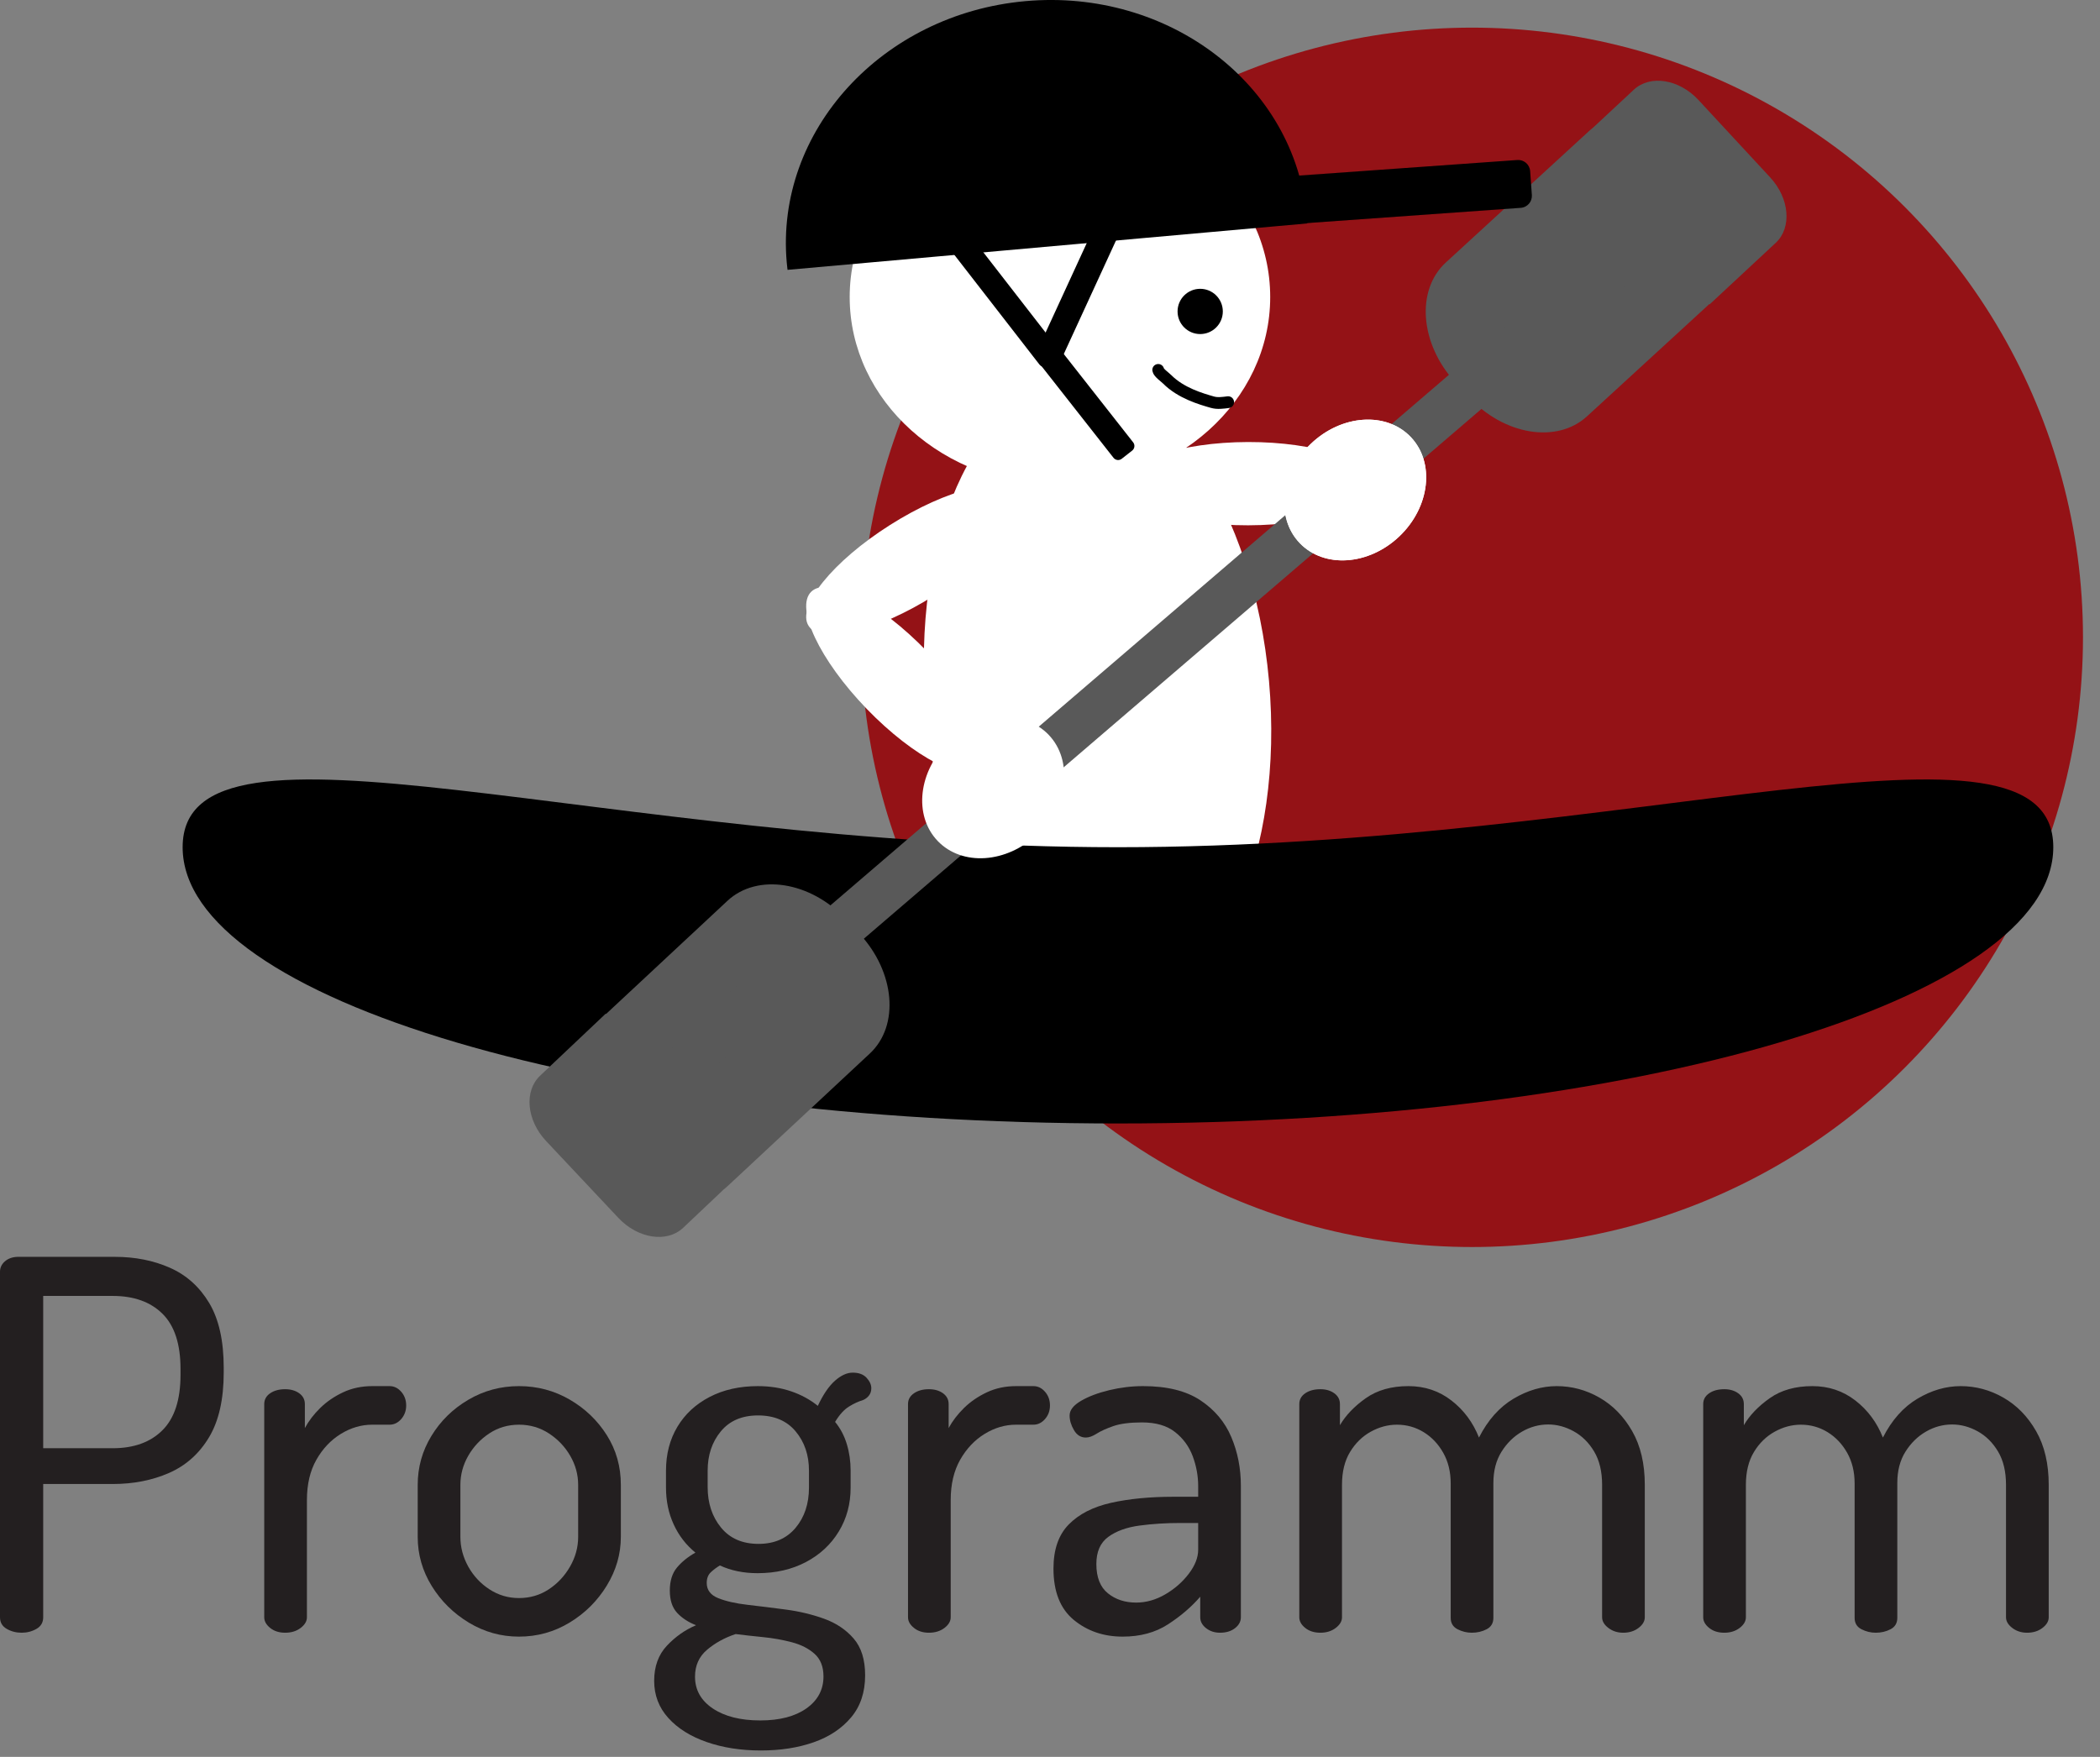 <?xml version="1.0" encoding="UTF-8" standalone="no"?><!DOCTYPE svg PUBLIC "-//W3C//DTD SVG 1.1//EN" "http://www.w3.org/Graphics/SVG/1.1/DTD/svg11.dtd"><svg width="100%" height="100%" viewBox="0 0 98 82" version="1.1" xmlns="http://www.w3.org/2000/svg" xmlns:xlink="http://www.w3.org/1999/xlink" xml:space="preserve" xmlns:serif="http://www.serif.com/" style="fill-rule:evenodd;clip-rule:evenodd;stroke-linecap:round;stroke-linejoin:round;stroke-miterlimit:1.5;"><rect x="0" y="0" width="98" height="82" fill="#808080" stroke="none"/><ellipse cx="68.695" cy="29.747" rx="28.511" ry="28.457" style="fill:#941216;"/><g><path d="M37.86,27.615c0.772,-0.745 3.184,0.497 5.384,2.773c2.2,2.276 3.36,4.729 2.589,5.475c-0.771,0.745 -3.183,-0.498 -5.383,-2.774c-2.2,-2.276 -3.361,-4.729 -2.59,-5.474Z" style="fill:#fff;"/><path d="M37.733,29.209c-0.574,-0.906 1.132,-3.016 3.807,-4.709c2.675,-1.694 5.312,-2.333 5.885,-1.427c0.574,0.907 -1.132,3.017 -3.806,4.71c-2.675,1.693 -5.312,2.332 -5.886,1.426Z" style="fill:#fff;"/></g><path d="M63.981,22.562c0.003,1.072 -2.566,1.949 -5.731,1.956c-3.166,0.007 -5.738,-0.858 -5.74,-1.93c-0.003,-1.073 2.565,-1.949 5.731,-1.957c3.166,-0.007 5.738,0.858 5.74,1.931Z" style="fill:#fff;"/><ellipse cx="49.464" cy="13.864" rx="9.812" ry="8.797" style="fill:#fff;"/><path d="M49.922,17.962c4.416,-0.394 8.582,5.798 9.298,13.819c0.715,8.02 -2.289,14.852 -6.705,15.246c-4.416,0.394 -8.582,-5.798 -9.298,-13.819c-0.715,-8.021 2.289,-14.853 6.705,-15.246Z" style="fill:#fff;"/><path d="M52.171,39.543c24.09,0 43.649,-7.116 43.649,0c-0,7.116 -19.559,12.894 -43.649,12.894c-24.09,0 -43.648,-5.778 -43.648,-12.894c0,-7.116 19.558,0 43.648,0Z"/><g><path d="M74.349,5.952c-0.061,0.047 -0.12,0.097 -0.178,0.15l-6.698,6.149c-1.407,1.292 -1.209,3.8 0.442,5.597l0.609,0.664c1.651,1.798 4.133,2.209 5.539,0.917l5.705,-5.237l0.014,0.015l3.085,-2.872c0.762,-0.709 0.647,-2.076 -0.256,-3.052l-3.348,-3.615c-0.903,-0.976 -2.254,-1.192 -3.016,-0.483l-1.898,1.767Z" style="fill:#595959;"/><path d="M33.764,55.525c0.061,-0.047 0.12,-0.098 0.177,-0.151l6.65,-6.201c1.397,-1.302 1.18,-3.809 -0.485,-5.594l-0.614,-0.659c-1.665,-1.785 -4.15,-2.176 -5.546,-0.874l-5.664,5.281l-0.015,-0.015l-3.063,2.896c-0.756,0.714 -0.63,2.081 0.281,3.049l3.375,3.59c0.911,0.968 2.264,1.174 3.02,0.46l1.884,-1.782Z" style="fill:#595959;"/><path d="M78.489,11.061c0.23,-0.197 0.257,-0.544 0.06,-0.774l-0.716,-0.834c-0.197,-0.23 -0.544,-0.256 -0.774,-0.059l-45.503,39.038c-0.23,0.197 -0.256,0.544 -0.059,0.774l0.715,0.834c0.198,0.23 0.545,0.256 0.775,0.059l45.502,-39.038Z" style="fill:#595959;"/></g><path d="M61.179,20.709c1.431,-1.366 3.516,-1.506 4.655,-0.313c1.139,1.192 0.902,3.27 -0.528,4.635c-1.431,1.366 -3.517,1.507 -4.655,0.314c-1.139,-1.193 -0.902,-3.27 0.528,-4.636Z" style="fill:#fff;"/><path d="M61.179,20.709c1.431,-1.366 3.516,-1.506 4.655,-0.313c1.139,1.192 0.902,3.27 -0.528,4.635c-1.431,1.366 -3.517,1.507 -4.655,0.314c-1.139,-1.193 -0.902,-3.27 0.528,-4.636Z" style="fill:#fff;"/><path d="M44.285,34.613c1.43,-1.366 3.516,-1.506 4.655,-0.314c1.139,1.193 0.902,3.27 -0.528,4.636c-1.431,1.366 -3.517,1.506 -4.656,0.314c-1.139,-1.193 -0.902,-3.27 0.529,-4.636Z" style="fill:#fff;"/><path d="M49.191,16.481l-4.47,-5.762l-0.467,0.363l4.47,5.762l0.467,-0.363Z" style="stroke:#000;stroke-width:0.55px;"/><path d="M52.664,20.815l-3.72,-4.736l-0.485,0.381l3.72,4.736l0.485,-0.381Z" style="stroke:#000;stroke-width:0.55px;"/><path d="M49.2,16.83l3.06,-6.656l-0.581,-0.267l-3.06,6.655l0.581,0.268Z" style="stroke:#000;stroke-width:0.55px;"/><circle cx="56.009" cy="14.536" r="1.056"/><path d="M57.314,18.771c-0.249,0.032 -0.503,0.068 -0.737,0c-0.526,-0.151 -1.462,-0.418 -2.111,-1.068c-0.106,-0.106 -0.399,-0.309 -0.416,-0.438" style="fill:none;stroke:#000;stroke-width:0.55px;"/><g><path d="M70.968,9.701c0.309,-0.022 0.541,-0.29 0.519,-0.598l-0.08,-1.117c-0.022,-0.308 -0.29,-0.54 -0.598,-0.518l-19.633,1.4c-0.308,0.022 -0.541,0.29 -0.519,0.598l0.08,1.117c0.022,0.308 0.29,0.541 0.598,0.519l19.633,-1.401Z"/><path d="M36.751,12.595c-0.014,-0.111 -0.026,-0.224 -0.036,-0.337c-0.548,-6.138 4.444,-11.607 11.14,-12.205c6.696,-0.598 12.578,3.9 13.126,10.039c0.01,0.113 0.018,0.225 0.024,0.337l-24.254,2.166Z"/></g><path d="M1.008,76.206c-0.253,-0 -0.484,-0.06 -0.694,-0.18c-0.209,-0.12 -0.314,-0.3 -0.314,-0.54l-0,-16.128c-0,-0.189 0.075,-0.35 0.226,-0.483c0.15,-0.132 0.347,-0.204 0.59,-0.213l4.536,-0c0.951,-0 1.811,0.17 2.58,0.511c0.77,0.341 1.38,0.889 1.831,1.644c0.451,0.755 0.677,1.761 0.677,3.019l-0,0.221c-0,1.258 -0.229,2.269 -0.688,3.032c-0.458,0.763 -1.08,1.316 -1.864,1.66c-0.785,0.344 -1.662,0.516 -2.632,0.516l-3.24,0l-0,6.221c-0,0.24 -0.105,0.42 -0.314,0.54c-0.21,0.12 -0.441,0.18 -0.694,0.18Zm1.008,-8.611l3.24,-0c0.99,-0 1.765,-0.28 2.326,-0.841c0.561,-0.56 0.842,-1.421 0.842,-2.582l-0,-0.278c-0,-1.163 -0.281,-2.022 -0.842,-2.576c-0.561,-0.555 -1.336,-0.832 -2.326,-0.832l-3.24,-0l-0,7.109Z" style="fill:#231f20;fill-rule:nonzero;"/><path d="M13.306,76.206c-0.279,-0 -0.511,-0.074 -0.697,-0.223c-0.185,-0.149 -0.278,-0.315 -0.278,-0.497l0,-9.95c0,-0.212 0.093,-0.38 0.278,-0.507c0.186,-0.126 0.418,-0.189 0.697,-0.189c0.262,-0 0.481,0.063 0.657,0.189c0.176,0.127 0.264,0.295 0.264,0.507l0,1.118c0.179,-0.333 0.419,-0.646 0.72,-0.941c0.301,-0.294 0.656,-0.537 1.066,-0.729c0.409,-0.192 0.862,-0.288 1.358,-0.288l0.811,-0c0.208,-0 0.389,0.088 0.543,0.264c0.153,0.176 0.23,0.388 0.23,0.638c0,0.246 -0.077,0.458 -0.23,0.634c-0.154,0.176 -0.335,0.264 -0.543,0.264l-0.811,-0c-0.509,-0 -0.997,0.143 -1.464,0.429c-0.467,0.287 -0.848,0.689 -1.142,1.207c-0.295,0.519 -0.442,1.146 -0.442,1.882l0,5.472c0,0.182 -0.098,0.348 -0.293,0.497c-0.195,0.149 -0.436,0.223 -0.724,0.223Z" style="fill:#231f20;fill-rule:nonzero;"/><path d="M24.217,76.388c-0.837,0 -1.615,-0.217 -2.336,-0.652c-0.72,-0.435 -1.299,-1.006 -1.735,-1.714c-0.435,-0.708 -0.653,-1.471 -0.653,-2.29l-0,-2.428c-0,-0.82 0.212,-1.581 0.638,-2.281c0.426,-0.701 1,-1.264 1.722,-1.689c0.722,-0.426 1.512,-0.638 2.368,-0.638c0.854,-0 1.641,0.209 2.362,0.627c0.721,0.418 1.3,0.973 1.736,1.664c0.436,0.691 0.654,1.463 0.654,2.317l-0,2.428c-0,0.8 -0.219,1.558 -0.655,2.273c-0.437,0.715 -1.016,1.291 -1.738,1.728c-0.722,0.437 -1.509,0.655 -2.363,0.655Zm0.002,-1.8c0.513,0 0.976,-0.135 1.389,-0.407c0.412,-0.271 0.744,-0.626 0.996,-1.065c0.251,-0.439 0.377,-0.901 0.377,-1.384l-0,-2.428c-0,-0.478 -0.124,-0.929 -0.37,-1.354c-0.246,-0.426 -0.578,-0.774 -0.995,-1.046c-0.416,-0.272 -0.881,-0.408 -1.394,-0.408c-0.513,-0 -0.975,0.135 -1.387,0.406c-0.411,0.271 -0.739,0.62 -0.984,1.046c-0.244,0.426 -0.366,0.878 -0.366,1.356l-0,2.428c-0,0.483 0.122,0.945 0.365,1.384c0.244,0.439 0.575,0.794 0.992,1.065c0.417,0.272 0.876,0.407 1.377,0.407Z" style="fill:#231f20;fill-rule:nonzero;"/><path d="M35.51,81.702c-0.934,-0 -1.778,-0.131 -2.532,-0.394c-0.753,-0.262 -1.35,-0.636 -1.79,-1.123c-0.44,-0.486 -0.66,-1.064 -0.66,-1.733c-0,-0.672 0.198,-1.218 0.593,-1.639c0.395,-0.421 0.849,-0.74 1.361,-0.957c-0.362,-0.141 -0.656,-0.334 -0.884,-0.579c-0.227,-0.245 -0.34,-0.591 -0.34,-1.039c-0,-0.448 0.111,-0.806 0.333,-1.073c0.223,-0.267 0.51,-0.5 0.862,-0.698c-0.439,-0.359 -0.777,-0.798 -1.015,-1.318c-0.239,-0.52 -0.358,-1.092 -0.358,-1.716l-0,-0.792c-0,-0.774 0.178,-1.457 0.533,-2.049c0.355,-0.592 0.857,-1.056 1.505,-1.392c0.648,-0.336 1.397,-0.504 2.248,-0.504c0.56,-0 1.077,0.08 1.551,0.242c0.473,0.161 0.889,0.388 1.248,0.679c0.249,-0.531 0.517,-0.922 0.801,-1.174c0.285,-0.251 0.56,-0.376 0.826,-0.376c0.285,-0 0.501,0.08 0.648,0.24c0.147,0.16 0.221,0.323 0.221,0.489c-0,0.138 -0.039,0.255 -0.118,0.351c-0.078,0.096 -0.177,0.166 -0.295,0.211c-0.183,0.051 -0.39,0.147 -0.622,0.288c-0.232,0.141 -0.45,0.381 -0.655,0.72c0.247,0.301 0.429,0.646 0.547,1.037c0.119,0.39 0.178,0.803 0.178,1.238l-0,0.792c-0,0.759 -0.183,1.44 -0.55,2.045c-0.366,0.605 -0.877,1.081 -1.533,1.428c-0.656,0.347 -1.41,0.521 -2.261,0.521c-0.653,-0 -1.238,-0.12 -1.757,-0.36c-0.157,0.093 -0.298,0.199 -0.425,0.319c-0.126,0.12 -0.189,0.286 -0.189,0.497c-0,0.329 0.179,0.566 0.537,0.71c0.359,0.144 0.818,0.248 1.378,0.312c0.56,0.064 1.154,0.138 1.781,0.221c0.627,0.083 1.221,0.226 1.781,0.427c0.56,0.202 1.019,0.509 1.377,0.922c0.359,0.413 0.538,0.985 0.538,1.718c-0,0.791 -0.218,1.445 -0.653,1.963c-0.435,0.519 -1.017,0.906 -1.745,1.162c-0.728,0.256 -1.55,0.384 -2.465,0.384Zm-0.028,-1.402c0.902,0 1.619,-0.187 2.15,-0.561c0.531,-0.375 0.797,-0.872 0.797,-1.493c-0,-0.455 -0.139,-0.806 -0.415,-1.054c-0.277,-0.248 -0.632,-0.429 -1.064,-0.542c-0.432,-0.114 -0.882,-0.194 -1.351,-0.24c-0.469,-0.047 -0.892,-0.094 -1.269,-0.142c-0.512,0.17 -0.956,0.414 -1.332,0.732c-0.376,0.319 -0.564,0.737 -0.564,1.256c-0,0.62 0.277,1.116 0.832,1.487c0.556,0.372 1.294,0.557 2.216,0.557Zm-0.082,-8.241c0.733,-0 1.308,-0.249 1.726,-0.747c0.417,-0.497 0.626,-1.124 0.626,-1.879l-0,-0.792c-0,-0.726 -0.207,-1.337 -0.622,-1.833c-0.414,-0.496 -0.999,-0.744 -1.754,-0.744c-0.749,-0 -1.328,0.248 -1.738,0.744c-0.409,0.496 -0.614,1.107 -0.614,1.833l-0,0.768c-0,0.749 0.207,1.378 0.622,1.886c0.414,0.509 0.999,0.764 1.754,0.764Z" style="fill:#231f20;fill-rule:nonzero;"/><path d="M43.349,76.206c-0.279,-0 -0.511,-0.074 -0.696,-0.223c-0.186,-0.149 -0.279,-0.315 -0.279,-0.497l0,-9.95c0,-0.212 0.093,-0.38 0.279,-0.507c0.185,-0.126 0.417,-0.189 0.696,-0.189c0.262,-0 0.481,0.063 0.657,0.189c0.176,0.127 0.264,0.295 0.264,0.507l0,1.118c0.18,-0.333 0.42,-0.646 0.72,-0.941c0.301,-0.294 0.657,-0.537 1.066,-0.729c0.41,-0.192 0.862,-0.288 1.358,-0.288l0.811,-0c0.209,-0 0.39,0.088 0.543,0.264c0.154,0.176 0.23,0.388 0.23,0.638c0,0.246 -0.076,0.458 -0.23,0.634c-0.153,0.176 -0.334,0.264 -0.543,0.264l-0.811,-0c-0.508,-0 -0.996,0.143 -1.464,0.429c-0.467,0.287 -0.847,0.689 -1.142,1.207c-0.294,0.519 -0.442,1.146 -0.442,1.882l0,5.472c0,0.182 -0.097,0.348 -0.292,0.497c-0.196,0.149 -0.437,0.223 -0.725,0.223Z" style="fill:#231f20;fill-rule:nonzero;"/><path d="M52.392,76.388c-0.89,0 -1.65,-0.26 -2.282,-0.78c-0.632,-0.52 -0.948,-1.319 -0.948,-2.397c-0,-0.887 0.237,-1.572 0.712,-2.057c0.476,-0.485 1.133,-0.822 1.973,-1.011c0.84,-0.188 1.812,-0.283 2.916,-0.283l1.152,0l0,-0.499c0,-0.473 -0.085,-0.937 -0.254,-1.392c-0.17,-0.454 -0.445,-0.831 -0.826,-1.13c-0.381,-0.299 -0.894,-0.449 -1.54,-0.449c-0.56,-0 -1.005,0.057 -1.335,0.17c-0.329,0.114 -0.589,0.232 -0.78,0.353c-0.19,0.122 -0.359,0.183 -0.506,0.183c-0.237,-0 -0.423,-0.116 -0.557,-0.348c-0.135,-0.232 -0.202,-0.459 -0.202,-0.68c0,-0.249 0.177,-0.477 0.531,-0.684c0.353,-0.206 0.793,-0.372 1.32,-0.499c0.526,-0.126 1.052,-0.189 1.577,-0.189c1.12,-0 2.012,0.221 2.678,0.664c0.666,0.443 1.146,1.016 1.442,1.719c0.296,0.702 0.444,1.456 0.444,2.263l0,6.144c0,0.195 -0.09,0.364 -0.271,0.506c-0.181,0.143 -0.415,0.214 -0.703,0.214c-0.253,-0 -0.47,-0.071 -0.651,-0.214c-0.18,-0.142 -0.271,-0.311 -0.271,-0.506l0,-0.96c-0.413,0.477 -0.914,0.906 -1.505,1.289c-0.59,0.382 -1.295,0.573 -2.114,0.573Zm0.629,-1.589c0.467,0 0.921,-0.128 1.361,-0.386c0.44,-0.257 0.805,-0.578 1.096,-0.962c0.292,-0.384 0.437,-0.757 0.437,-1.119l0,-1.248l-0.83,0c-0.669,0 -1.303,0.04 -1.903,0.12c-0.6,0.08 -1.087,0.255 -1.459,0.526c-0.373,0.27 -0.56,0.694 -0.56,1.27c0,0.62 0.18,1.076 0.538,1.365c0.358,0.29 0.798,0.434 1.32,0.434Z" style="fill:#231f20;fill-rule:nonzero;"/><path d="M61.618,76.206c-0.285,-0 -0.52,-0.074 -0.706,-0.223c-0.186,-0.149 -0.278,-0.315 -0.278,-0.497l-0,-9.95c-0,-0.212 0.092,-0.38 0.278,-0.507c0.186,-0.126 0.421,-0.189 0.706,-0.189c0.256,-0 0.472,0.063 0.648,0.189c0.176,0.127 0.264,0.295 0.264,0.507l-0,0.984c0.272,-0.464 0.674,-0.884 1.207,-1.26c0.533,-0.376 1.196,-0.564 1.989,-0.564c0.762,-0 1.432,0.224 2.009,0.672c0.578,0.448 1.006,1.024 1.284,1.728c0.416,-0.816 0.953,-1.42 1.611,-1.812c0.657,-0.392 1.33,-0.588 2.018,-0.588c0.704,-0 1.369,0.179 1.995,0.537c0.625,0.359 1.134,0.88 1.526,1.565c0.392,0.685 0.588,1.52 0.588,2.506l0,6.182c0,0.182 -0.098,0.348 -0.293,0.497c-0.195,0.149 -0.434,0.223 -0.715,0.223c-0.266,-0 -0.496,-0.074 -0.691,-0.223c-0.196,-0.149 -0.293,-0.315 -0.293,-0.497l-0,-6.182c-0,-0.621 -0.124,-1.14 -0.372,-1.556c-0.248,-0.416 -0.566,-0.73 -0.953,-0.943c-0.387,-0.213 -0.784,-0.319 -1.19,-0.319c-0.429,-0 -0.836,0.111 -1.222,0.333c-0.386,0.223 -0.705,0.536 -0.958,0.939c-0.252,0.403 -0.379,0.89 -0.379,1.459l0,6.293c0,0.246 -0.104,0.424 -0.314,0.533c-0.21,0.109 -0.441,0.163 -0.694,0.163c-0.23,-0 -0.452,-0.054 -0.665,-0.163c-0.212,-0.109 -0.319,-0.287 -0.319,-0.533l0,-6.269c0,-0.544 -0.116,-1.022 -0.348,-1.433c-0.232,-0.411 -0.536,-0.732 -0.914,-0.964c-0.378,-0.232 -0.794,-0.348 -1.248,-0.348c-0.419,-0 -0.826,0.109 -1.222,0.328c-0.395,0.219 -0.717,0.535 -0.967,0.948c-0.25,0.413 -0.374,0.924 -0.374,1.532l-0,6.182c-0,0.182 -0.098,0.348 -0.293,0.497c-0.195,0.149 -0.434,0.223 -0.715,0.223Z" style="fill:#231f20;fill-rule:nonzero;"/><path d="M80.467,76.206c-0.285,-0 -0.52,-0.074 -0.705,-0.223c-0.186,-0.149 -0.279,-0.315 -0.279,-0.497l0,-9.95c0,-0.212 0.093,-0.38 0.279,-0.507c0.185,-0.126 0.42,-0.189 0.705,-0.189c0.256,-0 0.472,0.063 0.648,0.189c0.176,0.127 0.264,0.295 0.264,0.507l0,0.984c0.272,-0.464 0.675,-0.884 1.208,-1.26c0.532,-0.376 1.196,-0.564 1.989,-0.564c0.762,-0 1.431,0.224 2.009,0.672c0.577,0.448 1.005,1.024 1.284,1.728c0.416,-0.816 0.953,-1.42 1.61,-1.812c0.658,-0.392 1.331,-0.588 2.019,-0.588c0.704,-0 1.369,0.179 1.994,0.537c0.626,0.359 1.135,0.88 1.527,1.565c0.392,0.685 0.588,1.52 0.588,2.506l-0,6.182c-0,0.182 -0.098,0.348 -0.293,0.497c-0.195,0.149 -0.434,0.223 -0.716,0.223c-0.265,-0 -0.496,-0.074 -0.691,-0.223c-0.195,-0.149 -0.293,-0.315 -0.293,-0.497l0,-6.182c0,-0.621 -0.124,-1.14 -0.372,-1.556c-0.248,-0.416 -0.565,-0.73 -0.952,-0.943c-0.387,-0.213 -0.784,-0.319 -1.191,-0.319c-0.429,-0 -0.836,0.111 -1.221,0.333c-0.386,0.223 -0.705,0.536 -0.958,0.939c-0.253,0.403 -0.379,0.89 -0.379,1.459l-0,6.293c-0,0.246 -0.105,0.424 -0.314,0.533c-0.21,0.109 -0.441,0.163 -0.694,0.163c-0.231,-0 -0.452,-0.054 -0.665,-0.163c-0.213,-0.109 -0.319,-0.287 -0.319,-0.533l-0,-6.269c-0,-0.544 -0.116,-1.022 -0.348,-1.433c-0.232,-0.411 -0.537,-0.732 -0.914,-0.964c-0.378,-0.232 -0.794,-0.348 -1.249,-0.348c-0.419,-0 -0.826,0.109 -1.221,0.328c-0.395,0.219 -0.718,0.535 -0.967,0.948c-0.25,0.413 -0.375,0.924 -0.375,1.532l0,6.182c0,0.182 -0.097,0.348 -0.292,0.497c-0.196,0.149 -0.434,0.223 -0.716,0.223Z" style="fill:#231f20;fill-rule:nonzero;"/></svg>